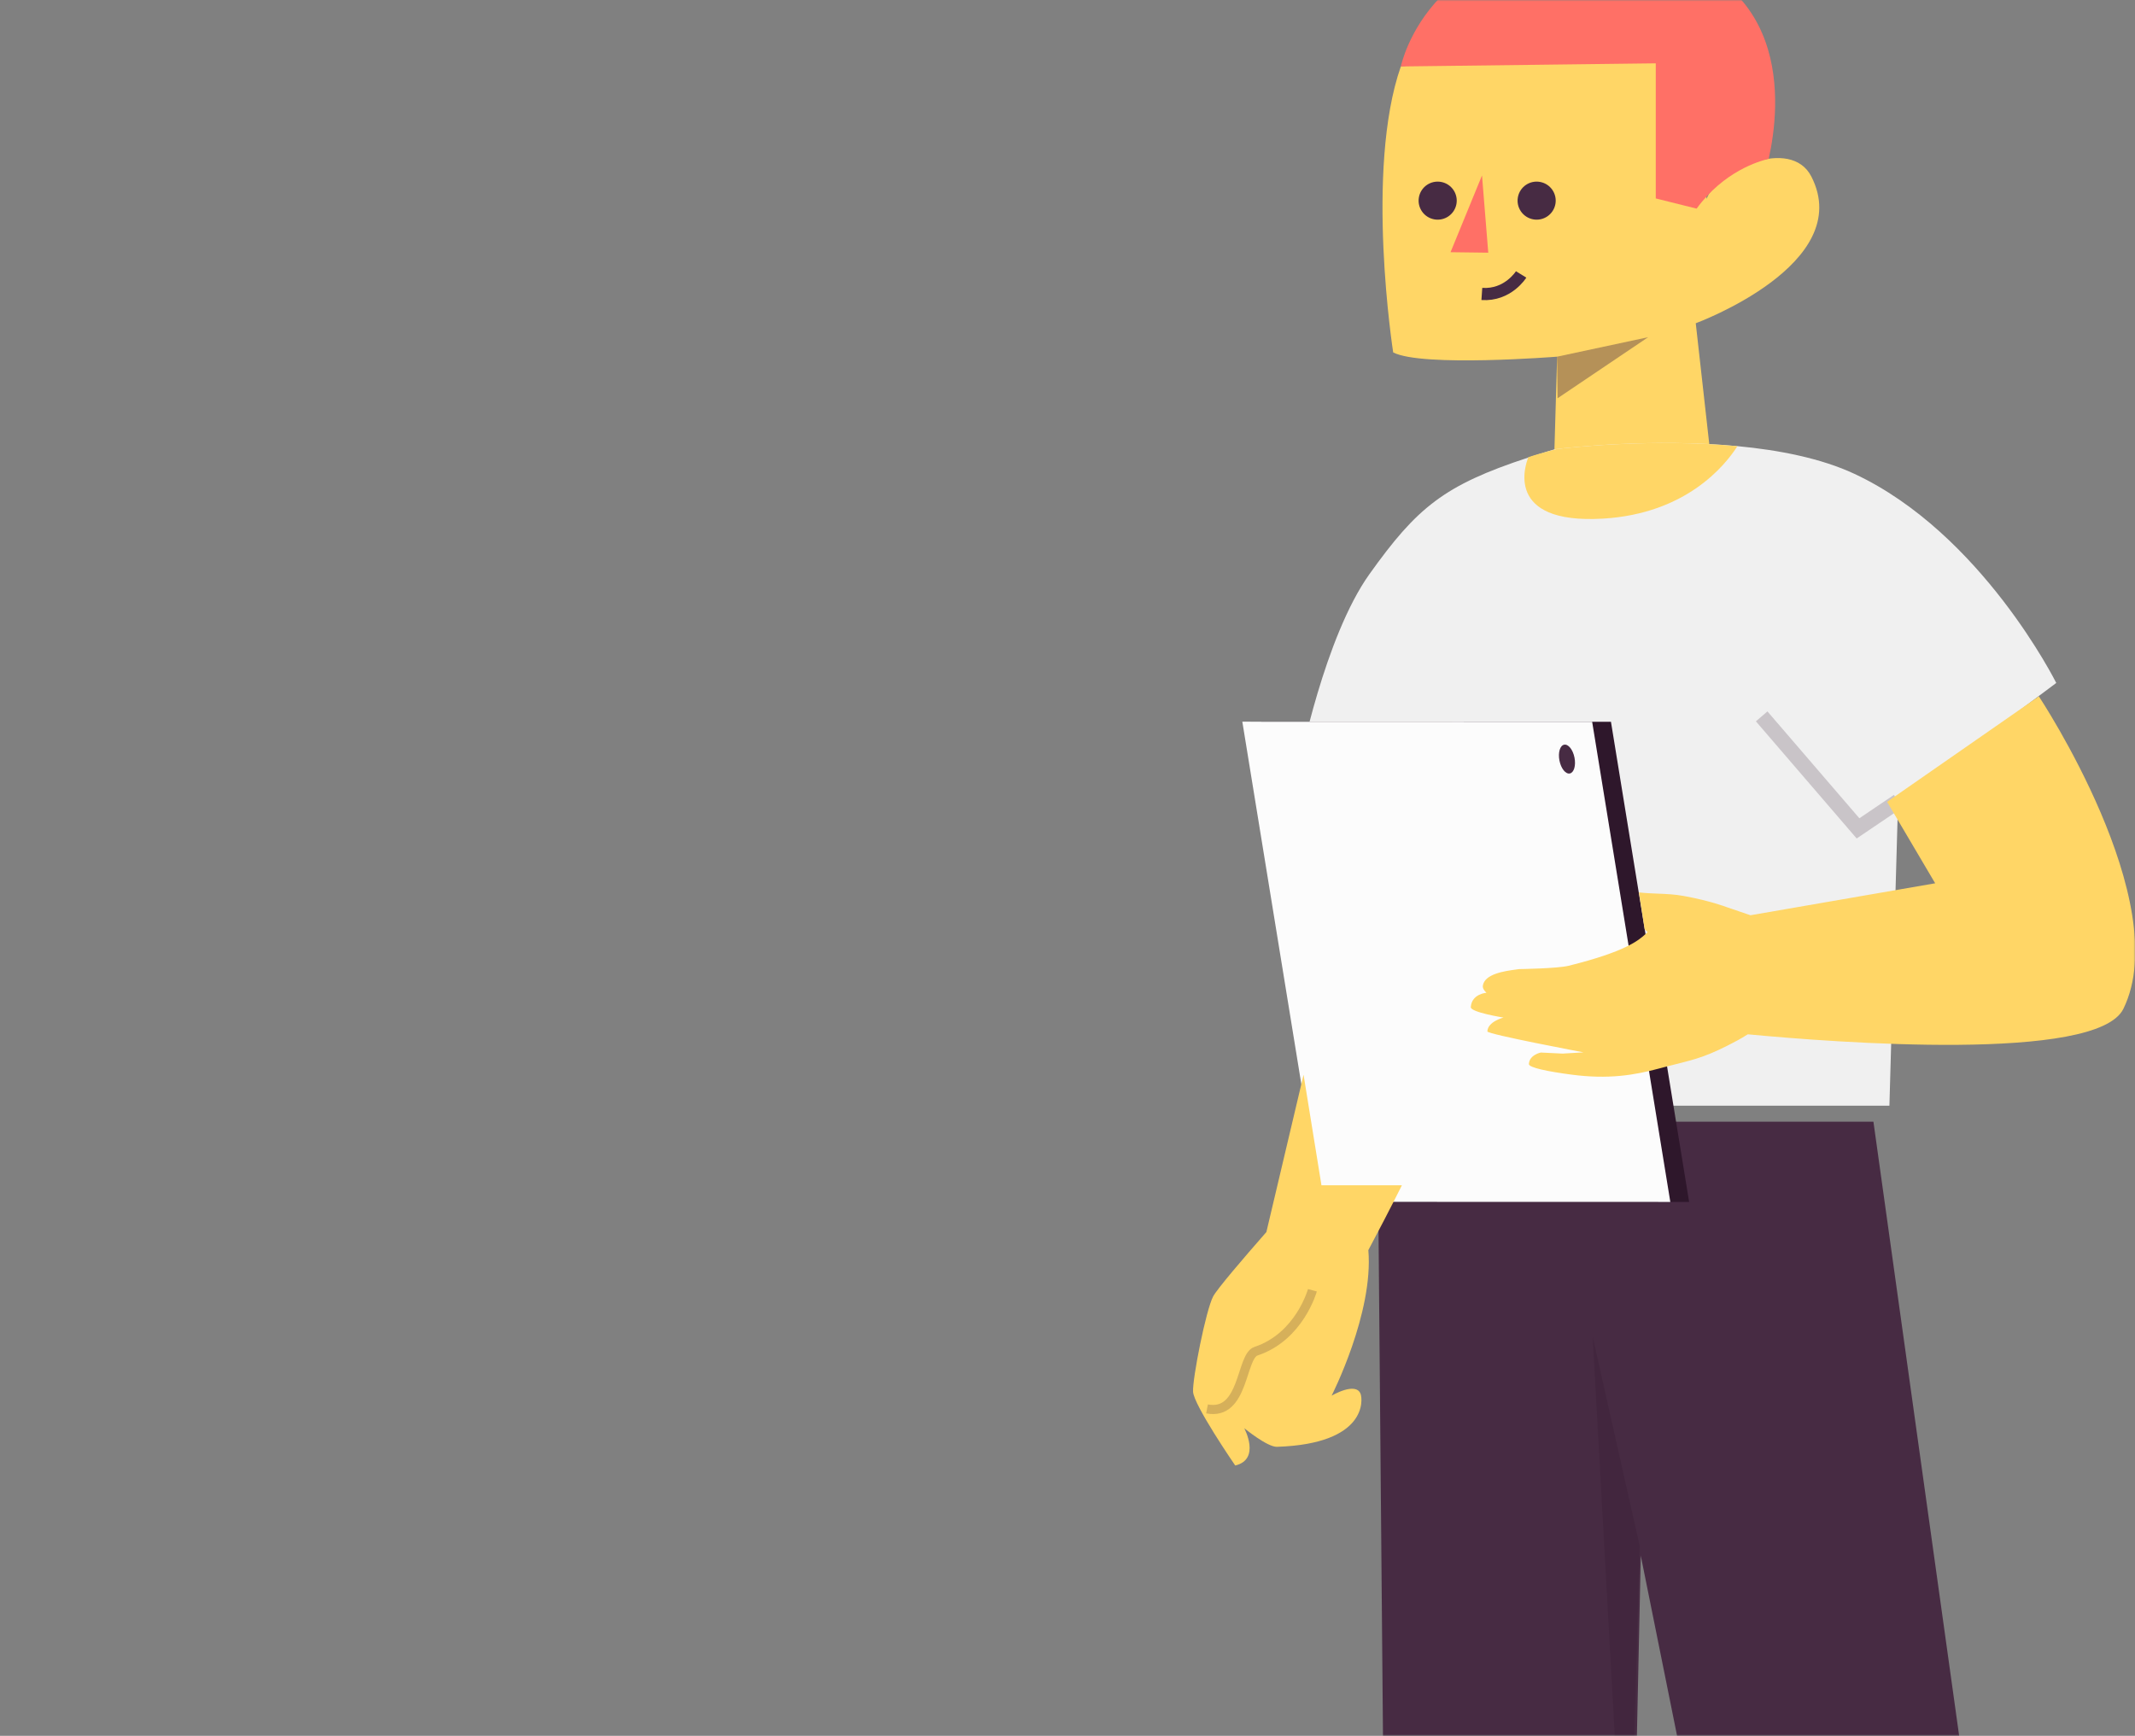 <svg width="701" height="570" viewBox="0 0 701 570" fill="none" xmlns="http://www.w3.org/2000/svg">
<rect x="0" y="0" width="701" height="570" fill="#808080" stroke="none"/>
<mask id="mask0" mask-type="alpha" maskUnits="userSpaceOnUse" x="0" y="0" width="701" height="570">
<rect width="701" height="570" rx="2" fill="#FFD666"/>
</mask>
<g mask="url(#mask0)">
<path d="M510.206 153.535L511.262 117.119C511.262 117.119 466.921 120.642 457.435 115.725C457.435 115.725 448.066 55.775 459.949 21.82L553.522 10.897L560.359 65.299C563.511 56.02 587.933 44.684 594.733 57.971C609.47 86.761 556.779 106.146 556.779 106.146L562.129 153.973" fill="#FFD666"/>
<path d="M557.062 68.505C565.986 56.282 577.539 52.898 580.727 52.17C584.614 34.769 589.181 -10.277 534.756 -17.423C469.781 -25.954 459.949 21.821 459.949 21.821L543.648 20.797V65.159L557.062 68.505V68.505Z" fill="#FF7066"/>
<path opacity="0.402" fill-rule="evenodd" clip-rule="evenodd" d="M511.262 117.119L541.161 110.72L511.407 130.781L511.262 117.119Z" fill="#472B43"/>
<path fill-rule="evenodd" clip-rule="evenodd" d="M486.598 57.609L476.266 82.818L488.65 82.975L486.598 57.609Z" fill="#FF7066"/>
<path fill-rule="evenodd" clip-rule="evenodd" d="M498.379 64.773C497.763 68.168 500.023 71.417 503.424 72.031C506.826 72.645 510.082 70.391 510.697 66.997C511.312 63.602 509.053 60.352 505.652 59.738C502.25 59.125 498.995 61.378 498.379 64.773" fill="#472B43"/>
<path fill-rule="evenodd" clip-rule="evenodd" d="M465.882 64.773C465.267 68.168 467.526 71.417 470.927 72.031C474.329 72.645 477.585 70.391 478.2 66.997C478.816 63.602 476.556 60.352 473.155 59.738C469.753 59.125 466.498 61.378 465.882 64.773" fill="#472B43"/>
<path fill-rule="evenodd" clip-rule="evenodd" d="M499.446 90.114C499.446 90.114 495.118 97.117 486.546 96.524Z" fill="white"/>
<path d="M499.446 90.114C499.446 90.114 495.118 97.117 486.546 96.524" stroke="#472B43" stroke-width="4"/>
<path d="M538.73 510.851L628.095 954.356L696.915 954.368L615.116 368.34L452.304 368.311L457.454 952.06L478.575 952.369L518.784 952.973L518.931 952.973L529.186 953.121L538.73 510.851Z" fill="#472B43"/>
<path opacity="0.201" fill-rule="evenodd" clip-rule="evenodd" d="M538.356 507.569L522.937 438.961L534.447 646.953L538.356 507.569Z" fill="#2E172B"/>
<path d="M426.629 251.308L450.404 263.948L456.205 363.058L620.363 363.088L623.206 263.095L675.145 224.264C675.145 224.264 650.71 175.141 608.846 155.584C597.939 150.498 584.215 147.794 570.501 146.503C543.002 143.907 515.584 146.91 511.128 147.45L510.498 147.523C509.72 147.757 508.941 147.99 508.189 148.223C508.177 148.223 508.163 148.235 508.152 148.235C505.93 148.922 503.83 149.585 501.83 150.236C474.036 159.33 465.241 166.696 449.655 188.502C434.838 209.227 426.629 251.308 426.629 251.308" fill="#F0F0F0"/>
<path opacity="0.2" d="M623.235 263.103L610.06 272.015L578.42 235.234" stroke="#2E172B" stroke-width="5"/>
<path fill-rule="evenodd" clip-rule="evenodd" d="M493.636 334.093C493.636 334.093 488.449 335.405 488.348 338.647C488.348 339.568 519.941 345.519 519.941 345.519L513.062 345.922L505.913 345.577C505.913 345.577 502.196 346.263 501.986 349.333C501.911 350.548 508.492 351.852 516.145 352.848C528.048 354.411 536.606 353.038 544.979 350.768C545.683 350.572 546.362 350.401 547.015 350.229L540.238 306.724C537.953 308.798 533.63 312.481 515.03 317.093C511.302 318.012 498.782 318.181 498.782 318.181C495.102 318.708 487.372 319.418 486.837 323.728C486.702 324.796 488.047 325.951 488.047 325.951C488.047 325.951 483.195 326.281 482.896 330.652C482.77 332.371 493.636 334.093 493.636 334.093" fill="#2E172B"/>
<path fill-rule="evenodd" clip-rule="evenodd" d="M439.743 394.655L554.603 394.686L528.938 237.017L414.077 236.987L439.743 394.655Z" fill="#2E172B"/>
<path fill-rule="evenodd" clip-rule="evenodd" d="M433.568 394.653L548.428 394.683L522.764 237.015L407.903 236.984L433.568 394.653Z" fill="#FCFCFC"/>
<path fill-rule="evenodd" clip-rule="evenodd" d="M570.456 146.515C566.4 152.866 553.626 168.702 526.255 170.308C493.562 172.208 501.007 152.158 501.775 150.254C501.824 150.156 501.85 150.107 501.85 150.107C501.85 150.107 504.283 149.296 508.099 148.252C508.105 148.252 508.111 148.249 508.117 148.246C508.123 148.243 508.13 148.24 508.136 148.24C509.037 147.994 510.025 147.736 511.076 147.466C515.533 146.926 542.956 143.919 570.456 146.515ZM574.752 300.54L566.787 297.827C566.787 297.827 561.68 295.837 553.054 294.251C549.866 293.665 547.194 293.56 544.396 293.45L544.396 293.45C542.439 293.373 540.421 293.294 538.12 293.046L540.005 305.193C540.362 305.451 540.684 305.758 540.992 306.09C540.818 306.236 540.642 306.396 540.452 306.569L540.451 306.57C540.386 306.63 540.319 306.691 540.25 306.753C537.965 308.829 533.64 312.513 515.045 317.129C511.317 318.05 498.802 318.22 498.802 318.22C498.529 318.259 498.233 318.3 497.92 318.342C494.016 318.873 487.356 319.779 486.858 323.771C486.722 324.839 488.066 325.994 488.066 325.994C488.066 325.994 483.215 326.325 482.913 330.697C482.786 332.417 493.646 334.138 493.646 334.138C493.646 334.138 488.461 335.451 488.358 338.694C488.357 339.615 519.933 345.564 519.933 345.564L513.057 345.968L505.911 345.624C505.911 345.624 502.195 346.311 501.982 349.381C501.907 350.597 508.483 351.9 516.133 352.896C528.031 354.457 536.586 353.083 544.957 350.811C545.47 350.668 545.97 350.538 546.456 350.411C546.637 350.364 546.816 350.318 546.993 350.271C548.232 349.948 549.372 349.663 550.449 349.394L550.452 349.393C556.867 347.789 561.047 346.744 570.543 341.603C571.569 341.046 572.697 340.376 573.868 339.639C602.31 342.33 688.519 348.947 697.184 331.273C714.319 296.317 669.433 228.659 669.433 228.659L619.603 263.3L635.389 290.046L574.752 300.54ZM460.291 389.221L433.885 389.218L428.008 352.904L415.799 404.568C408.294 413.129 399.629 423.236 398.317 425.725C395.94 430.235 391.524 452.572 391.727 456.985C391.931 461.398 405.571 481.229 405.571 481.229C414.052 479.217 408.528 468.976 408.528 468.976C408.528 468.976 416.114 475.198 419.272 475.094C449.011 474.115 447.436 459.532 446.735 457.707C445.161 453.605 437.218 458.294 437.218 458.294C437.218 458.294 451.039 431.207 449.279 410.508C452.374 404.699 456.183 397.408 460.291 389.221Z" fill="#FFD666"/>
<path opacity="0.199" d="M430.911 423.684C430.911 423.684 426.722 438.948 412.377 443.702C407.361 445.364 408.602 464.999 396.311 462.647" stroke="#2E172B" stroke-width="3"/>
<path fill-rule="evenodd" clip-rule="evenodd" d="M512.024 249.743C512.536 252.353 514.058 254.255 515.423 253.989C516.786 253.724 517.478 251.393 516.966 248.783C516.453 246.173 514.932 244.271 513.567 244.537C512.202 244.802 511.512 247.133 512.024 249.743" fill="#472B43"/>
</g>
</svg>

